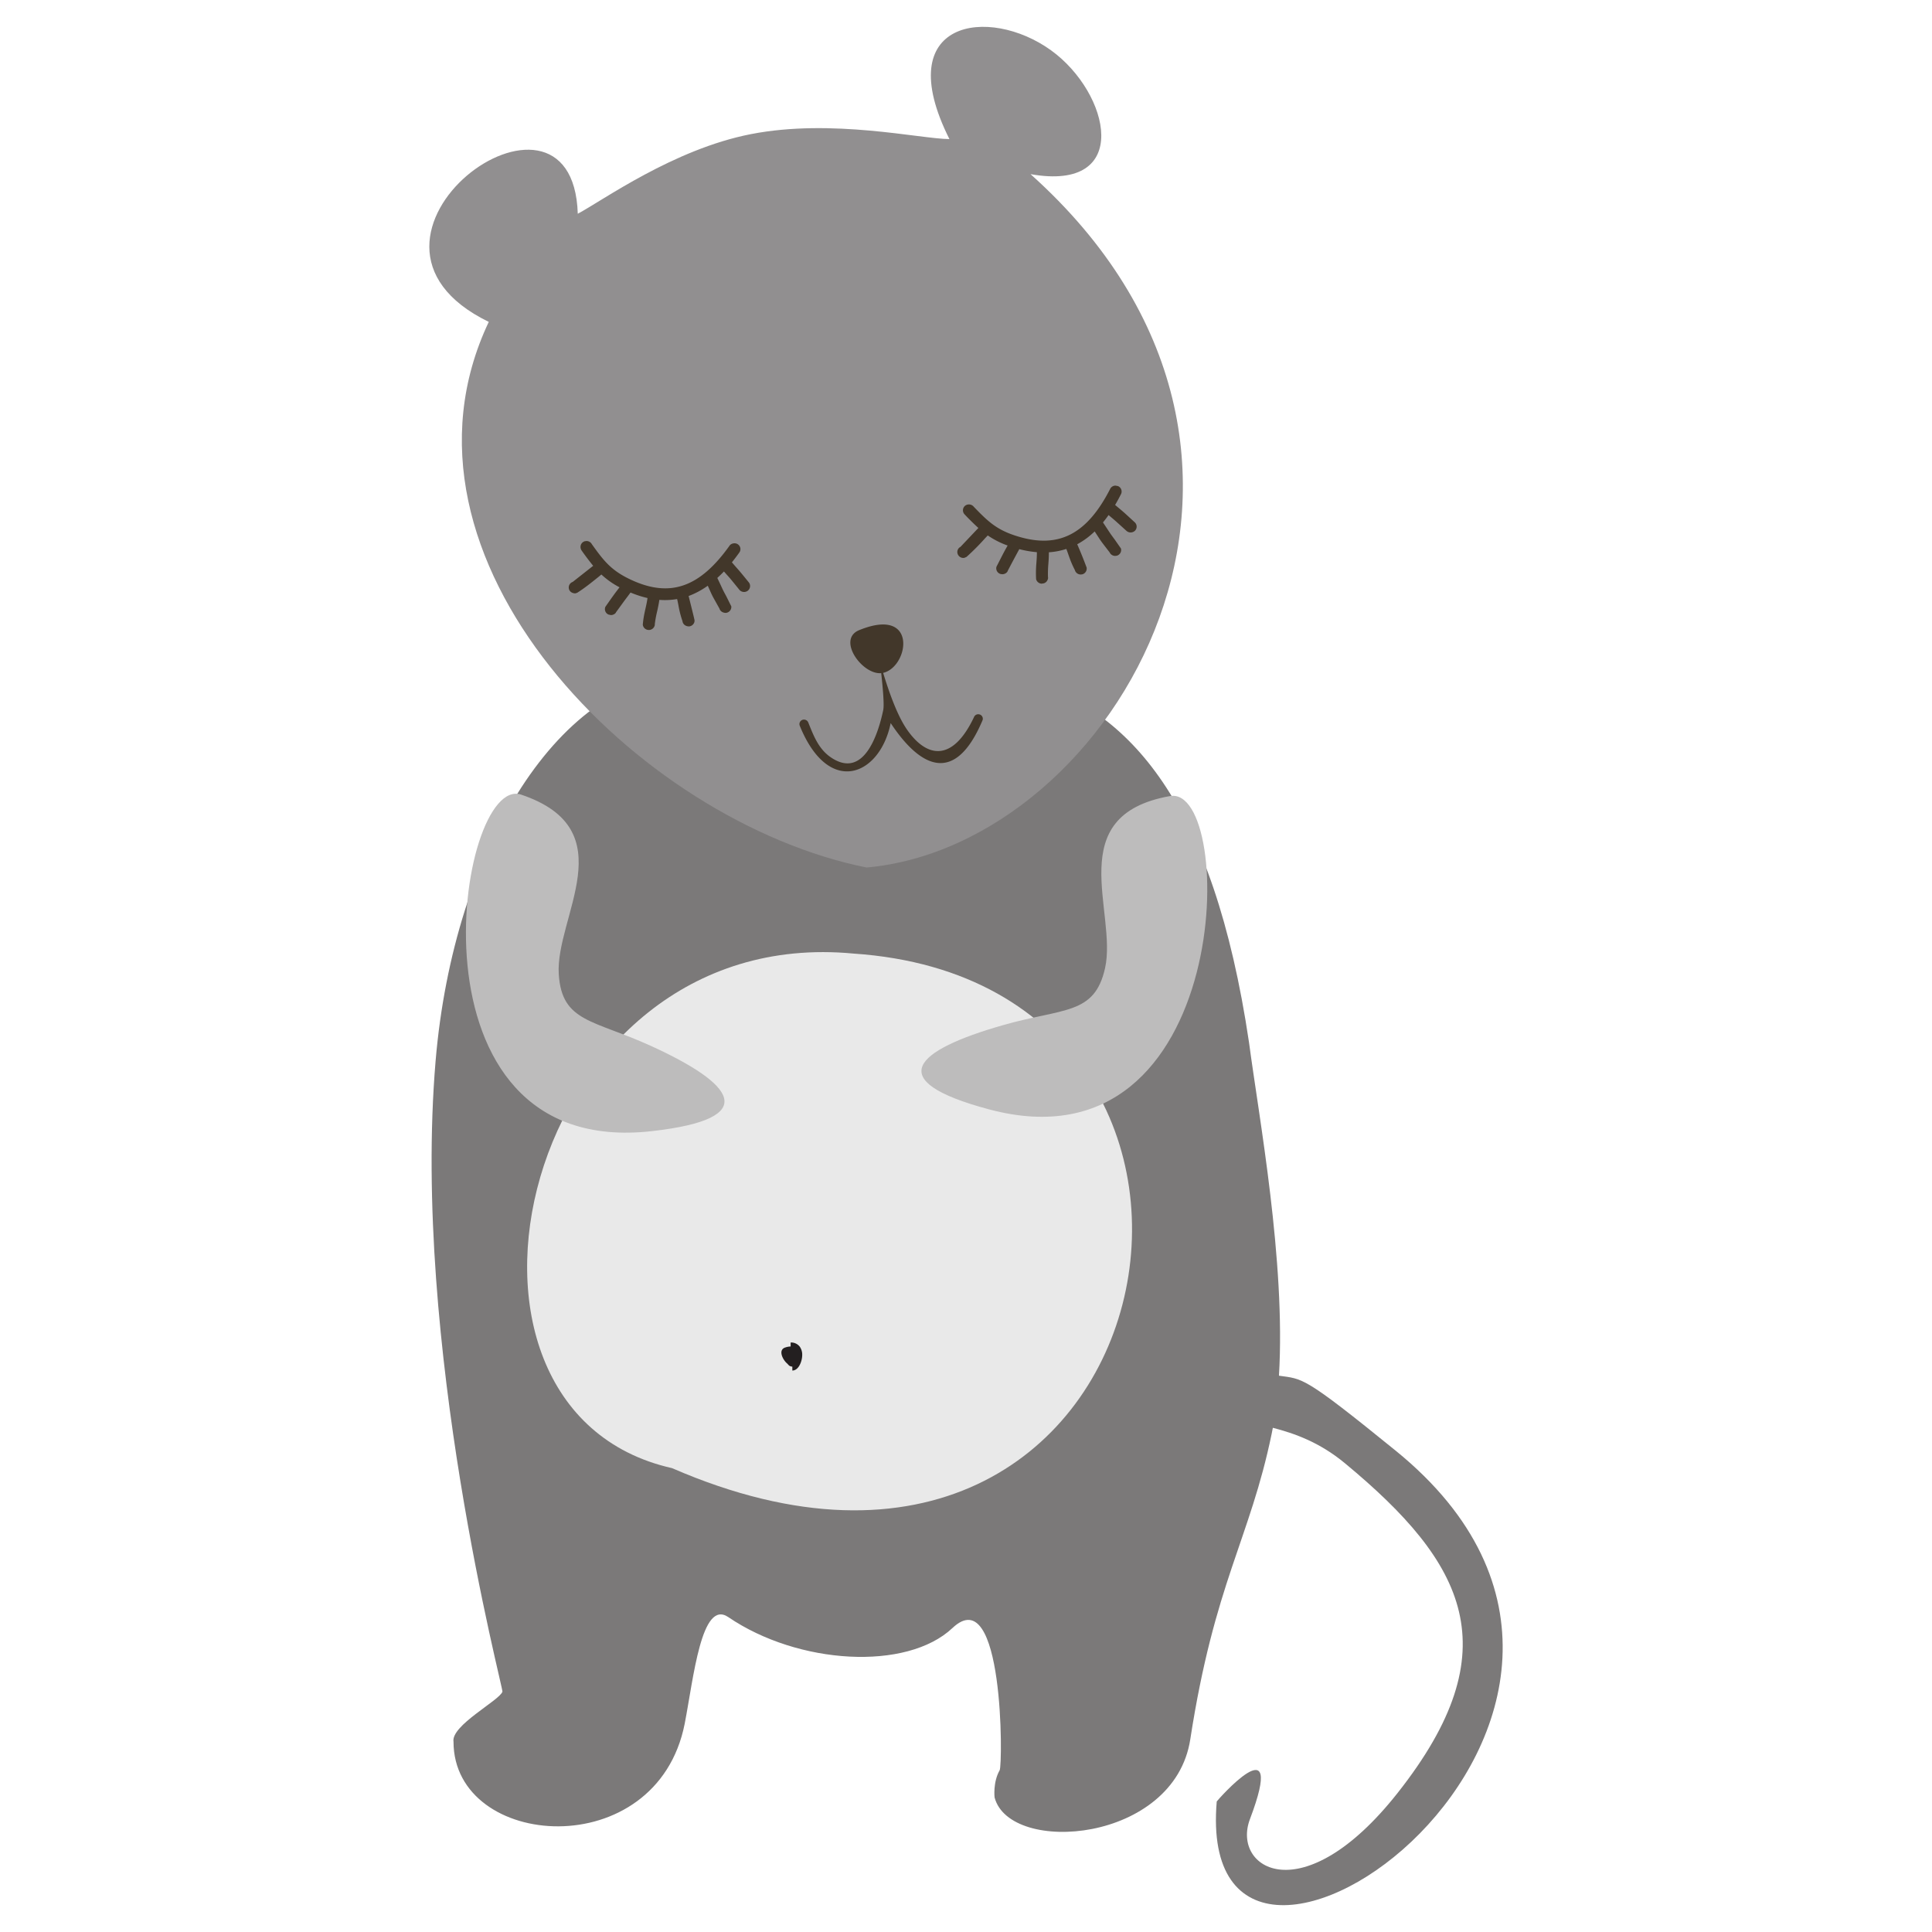 <svg width="72" height="72" xmlns="http://www.w3.org/2000/svg"><path d="M18.724 63.044c-.106.325-1.927 1.261-1.823 1.866.003 4.031 7.576 4.599 8.616-.674.33-1.701.623-4.654 1.625-3.971 2.604 1.774 6.649 2.015 8.356.404 1.913-1.802 1.874 5.094 1.756 5.303-.256.45-.189 1.013-.189 1.013.568 2.16 6.697 1.695 7.293-2.165.9-5.83 2.219-7.45 3.033-11.386l.044-.224c.798.207 1.733.531 2.685 1.32 4.495 3.72 6.187 6.94 1.965 12.288-3.539 4.483-6.2 2.817-5.504.977 1.396-3.684-1.235-.676-1.237-.66-.909 10.696 18.87-3.163 6.669-13.072-3.457-2.808-3.45-2.665-4.35-2.795.255-4.251-.747-9.63-1.115-12.413-2.673-17.992-12.52-13.48-20.782-13.733-4.867.003-8.862 6.466-9.533 14.42-.892 10.565 2.53 23.381 2.491 23.502zm26.14-20.737c.773 0-1.736 0 0 0" fill="#7b7979"/><path d="M25.045 54.713c-9.724-2.187-5.623-20.355 6.765-19.176 16.977 1.143 12 27.337-6.765 19.176" fill="#e9e9e9"/><path d="M29.465 50.031v.149a.669.669 0 00-.201.037c-.276.089-.096.449.058.586.08.072.076.11.196.127h.01v.146c.235 0 .368-.343.368-.58a.513.513 0 00-.091-.309.405.405 0 00-.34-.156z" fill="#231f20"/><path d="M32.293 32.33c9.247-.823 17.81-15.364 6.112-25.84 3.808.677 2.968-3.023.764-4.615C36.863.207 33.141.722 35.382 5.183c-1.083-.005-4.364-.776-7.396-.185-2.886.562-5.531 2.477-6.454 2.968-.188-6.036-9.734.91-3.317 4.03-4.195 8.848 5.587 18.63 14.078 20.333" fill="#918f90"/><path d="M41.576 18.098a.22.22 0 00-.205.125c-.86 1.68-1.903 2.219-3.398 1.78-.808-.236-1.136-.55-1.68-1.114a.233.233 0 00-.314-.051.216.216 0 00-.09.144.22.22 0 00.05.178 9.56 9.56 0 00.522.516l-.666.703a.216.216 0 00-.088.082.214.214 0 00-.023.166.224.224 0 00.216.166l.04-.004.08-.035a8.805 8.805 0 00.687-.69l.104-.11a3.165 3.165 0 00.74.376l-.047.084c-.101.183-.1.183-.195.367l-.174.34a.22.22 0 00.16.272l.059.007c.102 0 .19-.068.205-.134l.146-.278.193-.361.088-.162a3.87 3.87 0 00.655.113c.002.144-.008.272-.018.406a4.133 4.133 0 00-.01.602.225.225 0 00.217.166v-.004l.057-.006a.22.22 0 00.138-.101c.031-.051.04-.11.03-.135a4.136 4.136 0 01.015-.496c.01-.133.019-.271.018-.428.226-.015.443-.057.65-.125.034.083.058.156.084.23.056.16.115.325.235.557a.224.224 0 00.218.166l.057-.006a.221.221 0 00.16-.267h-.002a16.4 16.4 0 00-.345-.854 2.953 2.953 0 00.65-.478l.1.152c.128.198.128.2.28.398l.179.233a.225.225 0 00.205.129l.056-.006a.22.22 0 00.16-.27l-.232-.332c-.143-.194-.143-.193-.27-.386l-.168-.254a4.488 4.488 0 00.208-.274l.105.088c.158.134.156.134.316.278l.243.22a.235.235 0 00.318 0 .218.218 0 00-.004-.314l-.258-.237c-.16-.146-.16-.146-.33-.289l-.146-.123c.077-.13.151-.268.226-.416a.22.22 0 00-.119-.287l-.088-.017zm-19.72 2.064l-.073.01-.031.015c-.109.057-.153.192-.086.315.139.2.286.395.44.584l-.762.6a.226.226 0 00-.1.07.215.215 0 00-.047.162c.012.111.107.195.244.195h.004l.067-.023c.276-.175.536-.385.789-.588l.11-.092c.203.188.43.349.677.477l-.057.074c-.128.169-.128.169-.248.336l-.222.316a.22.22 0 00.12.291l.087.018c.09 0 .173-.055.191-.108l.195-.267c.118-.163.118-.163.244-.33l.1-.135c.205.086.416.155.633.205-.02.143-.048.27-.078.402-.038.17-.077.345-.098.59.013.114.11.2.225.198h.023a.225.225 0 00.152-.082c.037-.045.054-.105.047-.131.02-.165.05-.328.09-.489.028-.13.058-.263.08-.42.221.018.444.007.662-.03.019.078.035.158.05.238.034.199.084.394.15.585.013.111.108.196.246.196h.004c.122-.013.209-.122.199-.227 0-.03-.152-.633-.22-.906.242-.09.483-.217.714-.383l.078.174c.094.209.095.208.22.432l.137.246c.027.094.117.16.239.16h.004a.223.223 0 00.199-.242l-.184-.37c-.112-.208-.113-.208-.21-.42l-.128-.27c.086-.078.168-.158.247-.241l.091.103c.137.152.138.153.274.32l.205.253a.228.228 0 00.314.045.219.219 0 00.088-.147.213.213 0 00-.045-.168l-.224-.275c-.134-.162-.136-.162-.286-.332l-.12-.139c.093-.118.189-.242.283-.375a.217.217 0 00-.073-.305c-.104-.062-.25-.023-.304.067-1.106 1.55-2.207 1.927-3.63 1.279-.763-.348-1.041-.706-1.495-1.342a.228.228 0 00-.202-.119zm11.019 3.111c-.228.006-.511.07-.857.211-.838.343.11 1.666.822 1.602.05.454.12 1.162.076 1.373-.168.807-.7 2.638-1.969 1.754-.448-.313-.631-.806-.822-1.28a.172.172 0 00-.217-.107.167.167 0 00-.107.211c1.078 2.67 2.993 1.88 3.392-.09 1.143 1.726 2.422 2.274 3.426-.111a.167.167 0 00-.113-.211.172.172 0 00-.213.111c-.807 1.69-1.765 1.492-2.482.467-.393-.561-.7-1.484-.899-2.127.81-.187 1.189-1.832-.037-1.803z" fill="#42372a"/><path d="M43.603 29.667c-4.056.719-1.954 4.325-2.421 6.414-.394 1.754-1.54 1.474-3.82 2.128-3.233.927-4.546 2.053-.506 3.133 9.16 2.45 9.226-12.116 6.747-11.675m-24.182-.054c3.899 1.313 1.263 4.566 1.403 6.7.118 1.792 1.293 1.685 3.446 2.67 3.052 1.396 4.177 2.704.015 3.172-9.432 1.062-7.245-13.345-4.864-12.542" fill="#bdbcbc"/></svg>